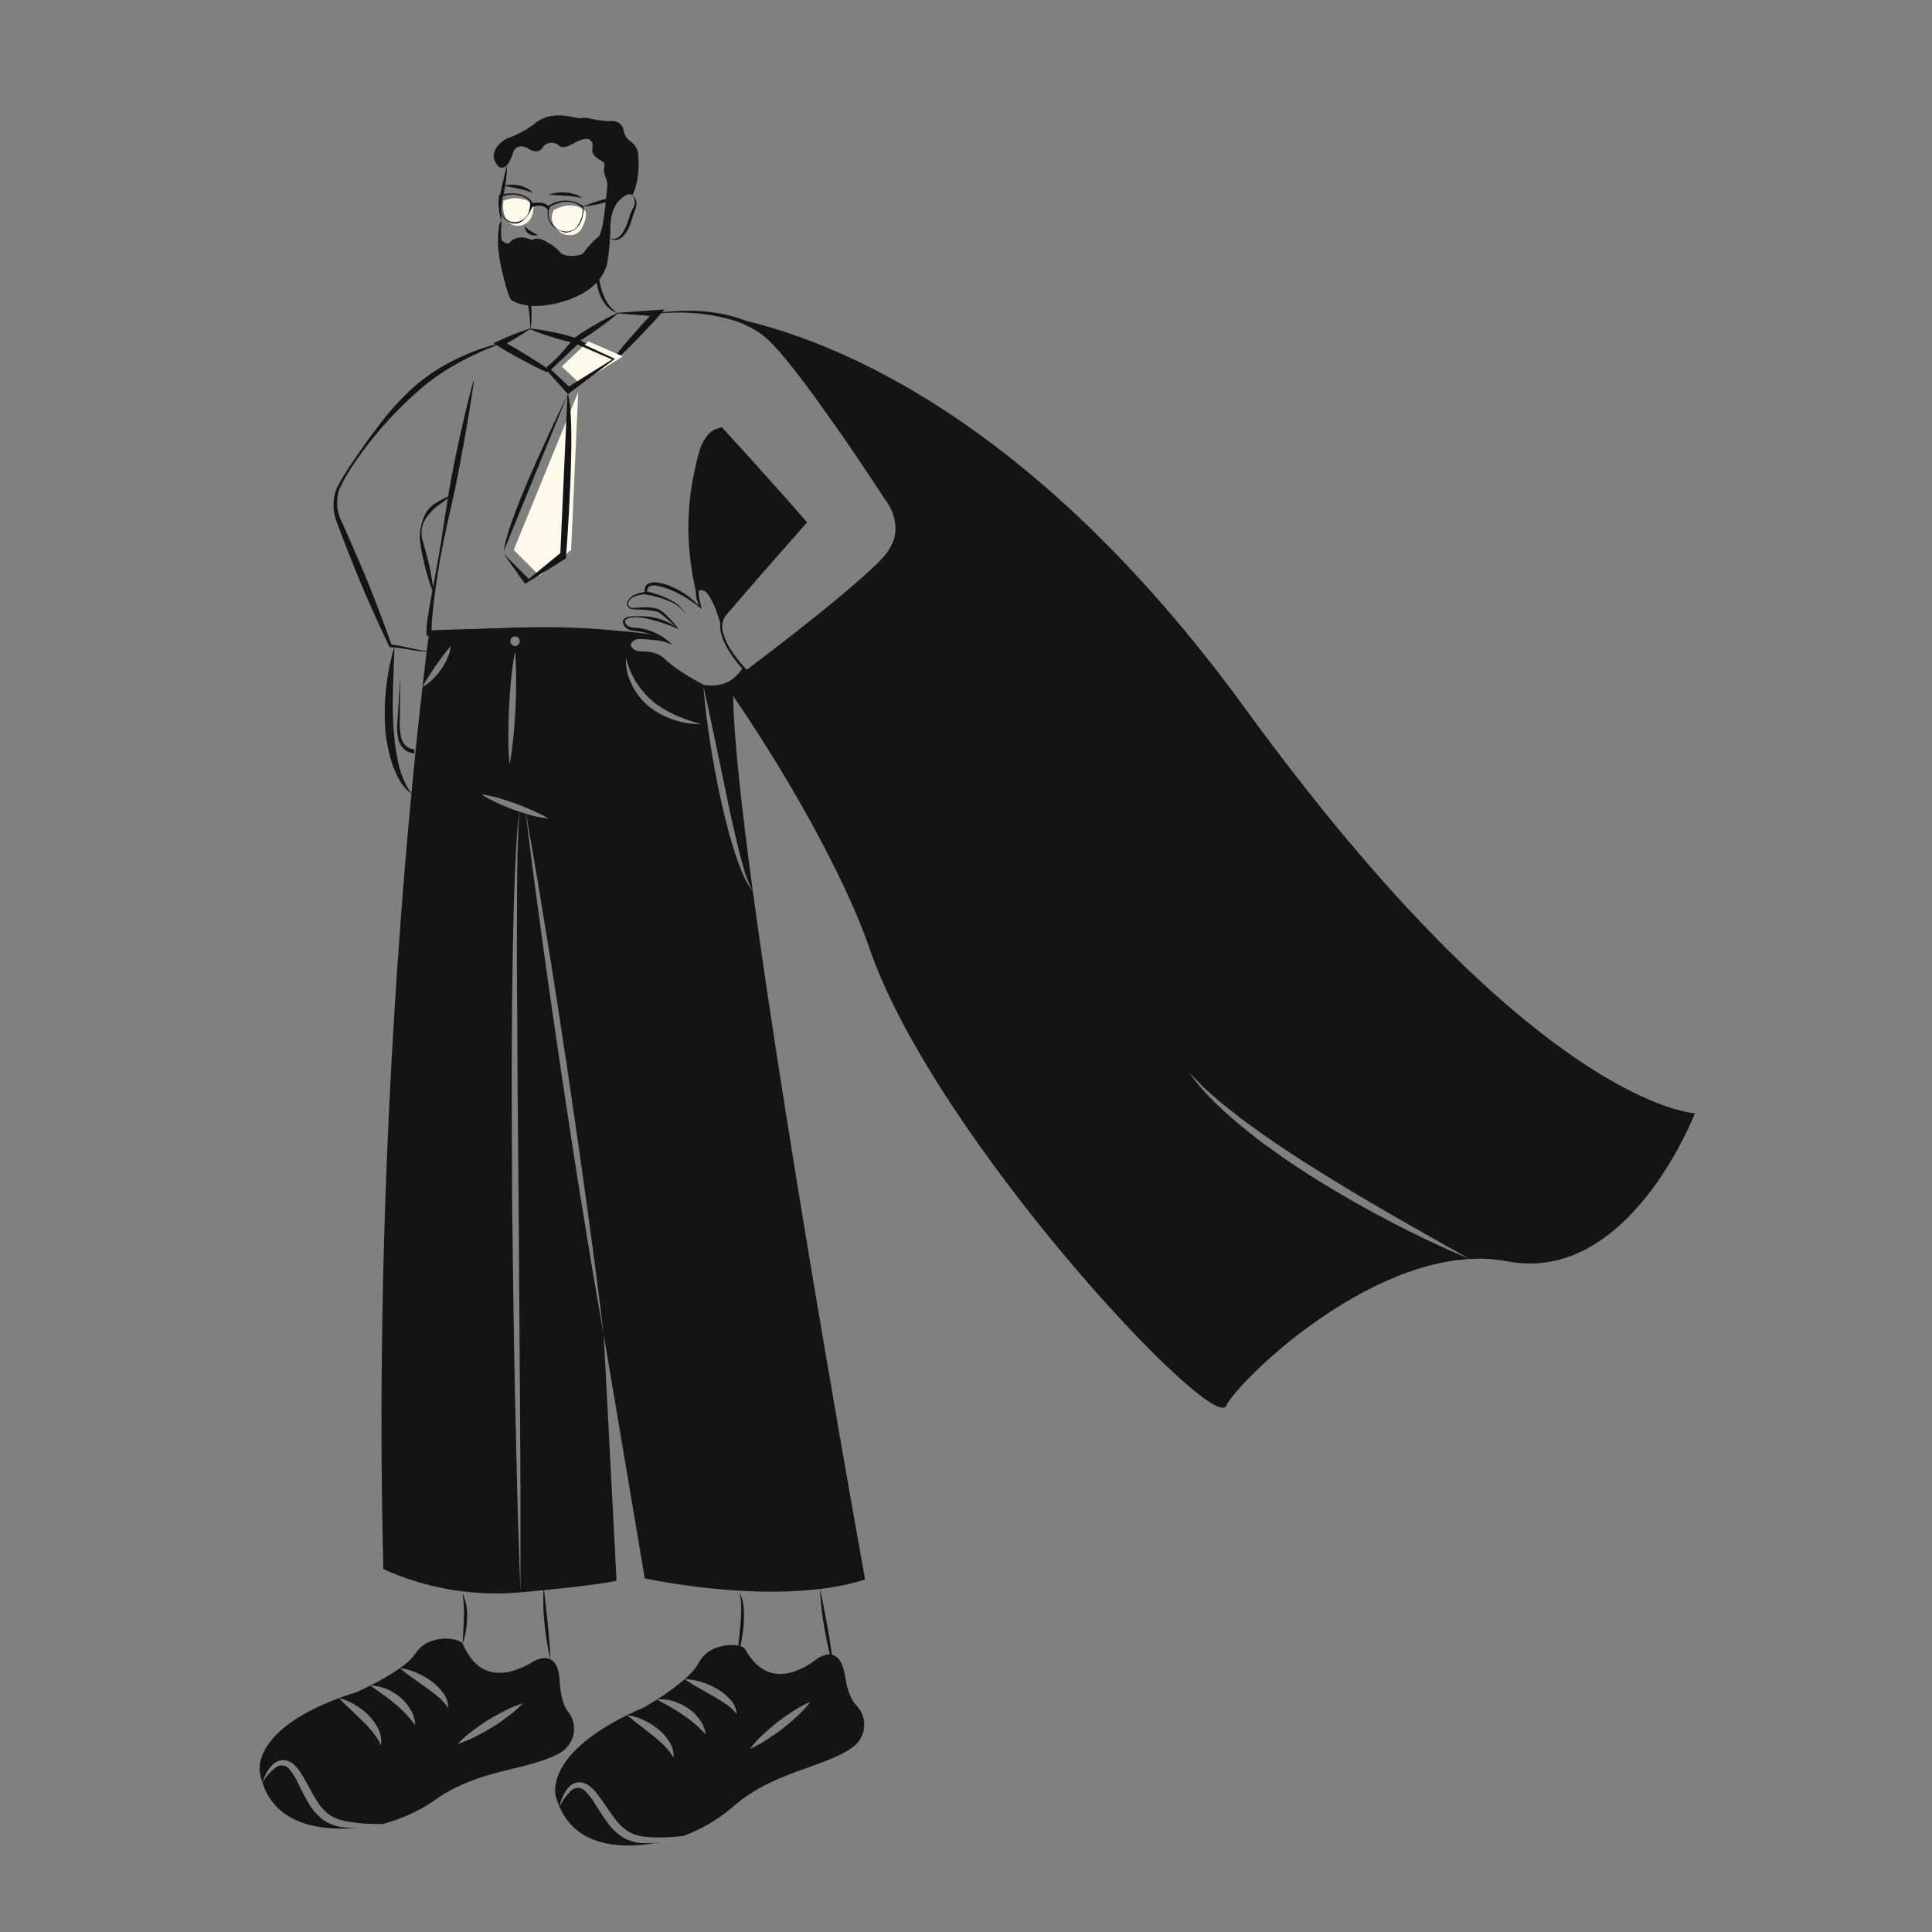 <svg width="67" height="67" viewBox="0 0 67 67" fill="none" xmlns="http://www.w3.org/2000/svg">
<rect x="0" y="0" width="67" height="67" fill="#808080" stroke="none"/>
<path d="M17.457 7.292C17.434 7.163 17.457 6.959 17.457 6.959C17.457 6.959 17.696 6.876 17.855 6.872C17.997 6.869 18.215 6.928 18.215 6.928C18.215 6.928 18.446 7.012 18.487 7.14C18.509 7.21 18.498 7.256 18.487 7.328C18.454 7.546 18.362 7.701 18.16 7.788C18.072 7.825 18.015 7.84 17.919 7.831C17.782 7.818 17.703 7.765 17.608 7.665C17.5 7.55 17.484 7.446 17.457 7.292Z" fill="#FFFAE9"/>
<path d="M21.382 54.818L20.936 46.289C20.798 45.534 20.674 44.779 20.542 44.024L20.171 41.757C19.925 40.245 19.697 38.731 19.467 37.215C19.244 35.7 19.021 34.185 18.815 32.668L18.506 30.391C18.417 29.666 18.32 28.943 18.236 28.218C18.163 28.197 18.091 28.175 18.019 28.151L18.016 28.174L17.997 28.386C17.984 28.527 17.98 28.669 17.974 28.811C17.958 29.094 17.954 29.378 17.945 29.662C17.935 30.229 17.931 30.797 17.929 31.365C17.922 32.5 17.923 33.636 17.933 34.773C17.946 37.045 17.958 39.316 17.984 41.588L18.032 48.405L18.049 51.813V55.221C20.773 54.979 21.382 54.818 21.382 54.818ZM26.108 30.913C25.925 30.663 25.779 30.388 25.673 30.097C25.561 29.81 25.464 29.517 25.376 29.221C25.2 28.632 25.06 28.033 24.933 27.433C24.809 26.831 24.698 26.228 24.608 25.621C24.515 25.014 24.442 24.405 24.391 23.793C24.391 23.793 23.32 23.166 23.023 22.87C22.813 22.662 22.431 22.639 22.222 22.645C22.16 22.648 22.097 22.638 22.039 22.616C21.981 22.593 21.929 22.558 21.886 22.513C21.86 22.492 21.84 22.464 21.828 22.434C21.816 22.403 21.812 22.369 21.816 22.337C21.82 22.304 21.833 22.273 21.852 22.246C21.872 22.219 21.898 22.197 21.927 22.183C22.008 22.127 22.105 22.1 22.203 22.107C22.459 22.121 23.024 22.17 23.291 22.344C23.2 22.271 23.104 22.205 23.004 22.146C19.93 21.389 14.879 21.953 14.879 21.953C14.879 21.953 14.788 22.615 14.651 23.825C14.789 23.57 14.943 23.324 15.111 23.088C15.193 22.972 15.276 22.856 15.361 22.741C15.447 22.622 15.54 22.508 15.638 22.398C15.618 22.547 15.576 22.692 15.514 22.829C15.455 22.965 15.382 23.094 15.297 23.216C15.213 23.338 15.117 23.451 15.01 23.555C14.904 23.662 14.783 23.753 14.651 23.825C14.133 28.353 12.941 40.565 13.294 54.414C14.782 55.089 16.42 55.368 18.049 55.221C18.004 54.086 17.975 52.95 17.939 51.815L17.86 48.407C17.811 46.135 17.786 43.862 17.759 41.591C17.749 39.318 17.737 37.045 17.759 34.772C17.772 33.635 17.789 32.5 17.82 31.364C17.837 30.796 17.859 30.227 17.886 29.659C17.903 29.376 17.915 29.092 17.939 28.808C17.951 28.666 17.961 28.525 17.981 28.383L18.007 28.172L18.011 28.148C17.946 28.127 17.881 28.105 17.817 28.082C17.623 28.009 17.431 27.933 17.244 27.844C17.053 27.758 16.87 27.658 16.694 27.545C16.901 27.577 17.105 27.622 17.306 27.68C17.505 27.736 17.7 27.804 17.895 27.871C18.086 27.944 18.278 28.019 18.467 28.104C18.656 28.187 18.841 28.279 19.026 28.381C18.817 28.364 18.61 28.327 18.408 28.269C18.352 28.254 18.297 28.237 18.242 28.221C18.372 28.937 18.49 29.656 18.616 30.374L18.987 32.641C19.233 34.153 19.462 35.667 19.691 37.182C19.913 38.698 20.137 40.213 20.343 41.731L20.651 44.009C20.746 44.768 20.848 45.527 20.936 46.289L22.359 54.736C22.359 54.736 26.952 55.748 30.001 54.777C30.001 54.777 27.383 40.318 26.108 30.913ZM17.877 24.559C17.86 24.888 17.84 25.215 17.805 25.542C17.773 25.869 17.733 26.197 17.671 26.521C17.639 26.191 17.63 25.862 17.629 25.534C17.628 25.205 17.639 24.876 17.652 24.549C17.671 24.221 17.691 23.893 17.724 23.566C17.757 23.239 17.798 22.913 17.86 22.588C17.89 22.918 17.899 23.246 17.9 23.575C17.902 23.903 17.892 24.232 17.877 24.559ZM17.86 22.405C17.816 22.404 17.774 22.385 17.744 22.354C17.713 22.322 17.697 22.28 17.697 22.237C17.697 22.193 17.713 22.151 17.744 22.12C17.774 22.088 17.816 22.07 17.86 22.068C17.904 22.07 17.945 22.088 17.976 22.12C18.006 22.151 18.023 22.193 18.023 22.237C18.023 22.28 18.006 22.322 17.976 22.354C17.945 22.385 17.904 22.404 17.86 22.405ZM23.832 25.081C23.674 25.051 23.518 25.012 23.365 24.964C23.054 24.861 22.764 24.705 22.508 24.503C22.255 24.292 22.05 24.031 21.906 23.735C21.76 23.447 21.692 23.125 21.708 22.803C21.778 23.104 21.897 23.391 22.06 23.654C22.22 23.909 22.42 24.138 22.652 24.331C22.769 24.426 22.894 24.512 23.024 24.588C23.154 24.668 23.289 24.739 23.428 24.8C23.497 24.834 23.569 24.864 23.642 24.889L23.86 24.974C24.008 25.021 24.158 25.064 24.31 25.12C24.151 25.113 23.992 25.1 23.832 25.081ZM25.427 24.132C25.424 23.912 25.428 23.723 25.441 23.565L25.216 23.71C24.958 23.828 24.667 23.857 24.391 23.793C24.528 24.391 24.657 24.99 24.78 25.59L25.154 27.387C25.276 27.986 25.407 28.582 25.546 29.177C25.619 29.473 25.692 29.77 25.777 30.062C25.853 30.358 25.964 30.643 26.108 30.913C25.705 27.944 25.437 25.479 25.427 24.132H25.427ZM25.01 21.702C24.993 21.247 24.8 20.816 24.471 20.498C23.932 20.197 24.301 21.055 24.321 21.104C24.314 21.097 24.284 21.065 24.233 21.021C24.201 20.864 24.173 20.699 24.145 20.53L24.141 20.504C24.063 20.016 23.997 19.482 23.943 18.924C23.944 18.919 23.943 18.913 23.942 18.908C23.893 17.849 24.018 16.789 24.31 15.769C24.523 14.948 25.001 14.921 25.001 14.921L27.887 18.113L25.122 21.348C25.049 21.452 25.01 21.575 25.01 21.702Z" fill="#141414"/>
<path d="M58.778 38.606C58.778 38.606 56.503 44.55 52.275 43.742C51.845 43.661 51.407 43.634 50.971 43.66C50.112 43.186 49.264 42.7 48.414 42.216C47.565 41.728 46.724 41.233 45.896 40.715C45.063 40.205 44.248 39.668 43.46 39.097C43.263 38.953 43.062 38.814 42.874 38.659C42.685 38.507 42.488 38.363 42.304 38.204L41.753 37.722C41.586 37.547 41.415 37.373 41.24 37.2C41.811 38 42.557 38.662 43.323 39.275C43.515 39.428 43.707 39.583 43.909 39.724L44.508 40.154C44.916 40.428 45.325 40.701 45.743 40.959C46.58 41.474 47.433 41.962 48.306 42.411C49.177 42.865 50.063 43.285 50.971 43.66C47.072 43.877 42.958 47.883 42.52 48.754C42.032 49.724 32.357 39.377 30.141 32.853C29.484 30.922 27.766 27.561 25.455 24.18C25.445 24.165 25.435 24.148 25.427 24.131C25.378 24.045 25.301 23.889 25.216 23.71L25.441 23.565C25.579 23.453 25.691 23.312 25.768 23.153C25.844 23.238 25.894 23.288 25.894 23.288C25.894 23.288 29.878 20.378 30.773 19.326C31.667 18.275 30.773 17.224 30.773 17.224C30.773 17.224 28.131 13.141 26.789 11.808C26.357 11.405 25.826 11.124 25.249 10.993C28.32 11.587 35.546 14.079 43.17 24.555C53.251 38.407 58.778 38.606 58.778 38.606ZM12.235 63.395C12.339 63.391 12.443 63.388 12.546 63.379C11.215 63.514 9.588 63.335 9.1 61.818C9.213 61.623 9.362 61.451 9.54 61.311C9.574 61.279 9.615 61.255 9.66 61.24C9.705 61.225 9.752 61.219 9.799 61.223C9.846 61.227 9.891 61.241 9.932 61.264C9.974 61.287 10.009 61.318 10.038 61.356C10.174 61.526 10.286 61.714 10.373 61.914C10.475 62.118 10.579 62.326 10.699 62.532C10.823 62.748 10.987 62.938 11.182 63.093C11.386 63.241 11.625 63.334 11.876 63.365C11.995 63.383 12.115 63.393 12.235 63.395Z" fill="#141414"/>
<path d="M19.686 59.337C19.557 59.167 19.44 58.863 19.412 58.315C19.343 56.948 18.342 57.714 18.342 57.714C16.638 58.611 16.17 57.222 16.043 57.002C15.916 56.784 14.853 56.661 14.43 57.315C14.276 57.525 14.086 57.706 13.869 57.849C14.06 57.872 14.248 57.923 14.424 58.001C14.602 58.075 14.771 58.168 14.928 58.279C15.09 58.391 15.232 58.528 15.349 58.685C15.481 58.84 15.548 59.039 15.537 59.241C15.445 59.085 15.325 58.947 15.183 58.835C15.049 58.721 14.906 58.615 14.759 58.512L14.315 58.196C14.164 58.088 14.016 57.978 13.869 57.85C13.541 58.077 13.197 58.279 12.84 58.456C13.029 58.455 13.216 58.492 13.39 58.566C13.565 58.637 13.728 58.735 13.873 58.856C14.021 58.977 14.144 59.124 14.238 59.289C14.335 59.453 14.392 59.636 14.404 59.825C14.277 59.683 14.179 59.544 14.055 59.422C13.94 59.299 13.817 59.183 13.687 59.076C13.429 58.856 13.146 58.67 12.84 58.456C12.569 58.592 12.374 58.677 12.374 58.677C12.153 58.746 11.947 58.817 11.755 58.889C11.945 58.934 12.126 59.008 12.293 59.109C12.462 59.206 12.618 59.325 12.758 59.462C12.902 59.6 13.021 59.761 13.11 59.94C13.204 60.118 13.24 60.321 13.212 60.521C13.132 60.356 13.033 60.201 12.918 60.059C12.805 59.92 12.684 59.789 12.554 59.666C12.302 59.409 12.022 59.175 11.753 58.889C8.664 60.044 9.012 61.475 9.012 61.475C9.033 61.591 9.062 61.706 9.098 61.818C9.163 61.588 9.284 61.377 9.449 61.204C9.544 61.105 9.673 61.045 9.811 61.036C9.953 61.039 10.089 61.096 10.192 61.194C10.287 61.278 10.368 61.376 10.433 61.484C10.499 61.587 10.554 61.686 10.613 61.788C10.726 61.992 10.83 62.195 10.947 62.385C11.049 62.572 11.186 62.74 11.349 62.878C11.391 62.907 11.43 62.941 11.475 62.969L11.613 63.043C11.713 63.085 11.816 63.119 11.921 63.145C12.368 63.232 12.823 63.268 13.278 63.253C13.952 63.076 14.587 62.779 15.153 62.375C16.62 61.352 18.259 61.406 19.359 60.822C19.382 60.809 19.405 60.796 19.428 60.785C19.549 60.714 19.654 60.618 19.734 60.503C19.814 60.388 19.868 60.258 19.893 60.12C19.918 59.982 19.912 59.841 19.876 59.706C19.84 59.571 19.776 59.445 19.686 59.337ZM17.626 59.516C17.448 59.651 17.265 59.779 17.076 59.897C16.887 60.014 16.692 60.123 16.493 60.222C16.292 60.326 16.083 60.412 15.867 60.48C16.023 60.318 16.193 60.168 16.374 60.033C16.551 59.898 16.734 59.77 16.923 59.653C17.111 59.535 17.306 59.427 17.506 59.327C17.707 59.223 17.917 59.137 18.133 59.069C17.977 59.232 17.807 59.382 17.626 59.516Z" fill="#141414"/>
<path d="M12.545 63.38C12.58 63.377 12.615 63.372 12.649 63.369C12.629 63.371 12.61 63.374 12.59 63.377C12.576 63.378 12.56 63.38 12.545 63.38ZM12.994 63.316C12.977 63.321 12.958 63.323 12.939 63.328C12.902 63.335 12.864 63.341 12.827 63.345C12.883 63.336 12.939 63.328 12.994 63.316Z" fill="#FCFCFC"/>
<path d="M16.044 57.003C16.056 56.707 16.078 56.417 16.085 56.127C16.097 55.837 16.083 55.546 16.044 55.258C16.163 55.533 16.216 55.832 16.198 56.13C16.191 56.427 16.139 56.721 16.044 57.003ZM19.089 57.544C19.036 57.341 18.999 57.135 18.964 56.928C18.929 56.722 18.904 56.514 18.882 56.306C18.863 56.098 18.845 55.889 18.841 55.68C18.834 55.47 18.84 55.26 18.859 55.051L18.928 55.674L18.994 56.295C19.013 56.503 19.035 56.71 19.05 56.918C19.067 57.126 19.083 57.334 19.089 57.544ZM17.587 5.719C17.579 6.052 17.539 6.383 17.468 6.708C17.427 6.865 17.401 7.025 17.39 7.187C17.38 7.351 17.381 7.516 17.393 7.679C17.337 7.521 17.307 7.354 17.302 7.186C17.297 7.017 17.316 6.848 17.358 6.684C17.428 6.363 17.494 6.04 17.587 5.719Z" fill="#141414"/>
<path d="M18.373 11.392C18.64 11.418 18.905 11.459 19.167 11.516C19.438 11.568 19.706 11.637 19.968 11.725L20.111 11.776L20.008 11.867C19.828 12.025 19.639 12.175 19.47 12.344C19.301 12.513 19.141 12.691 18.99 12.876L18.961 12.91L18.912 12.887C18.772 12.821 18.632 12.756 18.496 12.686L18.088 12.47C17.952 12.398 17.817 12.325 17.684 12.248C17.551 12.172 17.421 12.091 17.29 12.01L17.112 11.899L17.296 11.817C17.647 11.657 18.007 11.515 18.373 11.392ZM18.376 11.414C18.04 11.641 17.719 11.833 17.394 12.013L17.4 11.82C17.536 11.892 17.672 11.964 17.805 12.04C17.939 12.116 18.07 12.195 18.2 12.277L18.592 12.519C18.722 12.601 18.849 12.689 18.976 12.776L18.898 12.787C19.08 12.632 19.254 12.467 19.42 12.295C19.585 12.122 19.73 11.931 19.885 11.748L19.925 11.89C19.664 11.842 19.406 11.777 19.154 11.694C18.898 11.614 18.642 11.527 18.376 11.414Z" fill="#141414"/>
<path d="M17.924 9C18.031 9.181 18.12 9.373 18.189 9.572C18.262 9.77 18.319 9.973 18.36 10.18C18.402 10.386 18.427 10.596 18.433 10.807C18.442 11.017 18.429 11.228 18.394 11.436C18.384 11.331 18.388 11.227 18.375 11.123C18.369 11.019 18.361 10.916 18.347 10.813C18.321 10.608 18.292 10.404 18.249 10.202C18.21 9.999 18.16 9.798 18.107 9.597C18.053 9.397 17.991 9.199 17.924 9ZM20.703 9.039C20.714 9.213 20.735 9.383 20.758 9.552C20.78 9.72 20.816 9.886 20.864 10.049C20.909 10.21 20.976 10.365 21.065 10.507C21.158 10.649 21.28 10.77 21.424 10.861C21.253 10.805 21.103 10.699 20.993 10.558C20.884 10.415 20.804 10.253 20.756 10.081C20.706 9.912 20.678 9.737 20.671 9.561C20.661 9.386 20.671 9.211 20.703 9.039ZM17.348 11.926C17.082 12.026 16.819 12.129 16.564 12.25C16.306 12.365 16.055 12.493 15.811 12.633C15.321 12.905 14.863 13.232 14.447 13.606C13.603 14.356 12.858 15.209 12.23 16.146C12.075 16.381 11.934 16.625 11.809 16.876C11.779 16.937 11.755 17 11.736 17.065C11.719 17.131 11.707 17.199 11.7 17.267C11.685 17.402 11.689 17.538 11.711 17.672C11.723 17.739 11.738 17.805 11.758 17.869C11.768 17.902 11.778 17.932 11.79 17.963L11.835 18.059L12.008 18.446C12.126 18.704 12.235 18.965 12.348 19.224C12.803 20.259 13.21 21.312 13.585 22.38L13.541 22.351C13.65 22.359 13.757 22.375 13.863 22.397L14.175 22.463L14.486 22.528C14.589 22.551 14.693 22.567 14.798 22.576V22.598C14.691 22.596 14.584 22.587 14.479 22.571L14.164 22.523L13.85 22.474C13.748 22.457 13.645 22.448 13.541 22.446L13.511 22.446L13.497 22.416C13.008 21.394 12.55 20.358 12.14 19.304C12.037 19.04 11.93 18.778 11.831 18.514L11.68 18.117L11.644 18.017C11.633 17.981 11.622 17.944 11.613 17.908C11.561 17.693 11.552 17.47 11.588 17.252C11.599 17.179 11.616 17.108 11.637 17.038C11.661 16.968 11.691 16.901 11.727 16.836C11.863 16.584 12.013 16.343 12.171 16.107C12.487 15.636 12.813 15.172 13.16 14.721C13.504 14.265 13.89 13.842 14.312 13.456C14.526 13.264 14.753 13.087 14.992 12.925C15.231 12.767 15.479 12.623 15.736 12.495C15.992 12.367 16.255 12.252 16.522 12.151C16.79 12.053 17.064 11.971 17.342 11.904L17.348 11.926Z" fill="#141414"/>
<path d="M16.435 13.224C16.33 13.958 16.206 14.687 16.076 15.414C15.943 16.142 15.808 16.868 15.64 17.589C15.479 18.31 15.315 19.032 15.203 19.763C15.142 20.127 15.091 20.494 15.047 20.86C15.026 21.043 15.006 21.227 14.99 21.41C14.971 21.587 14.964 21.766 14.969 21.945L14.877 21.864C15.556 21.833 16.235 21.817 16.915 21.8C17.595 21.783 18.274 21.78 18.954 21.787C19.634 21.794 20.314 21.815 20.994 21.85C21.334 21.87 21.674 21.894 22.013 21.928C22.183 21.947 22.352 21.968 22.521 21.997C22.692 22.016 22.86 22.064 23.015 22.139L23.002 22.158C22.926 22.124 22.846 22.102 22.763 22.093C22.68 22.08 22.596 22.07 22.512 22.063C22.344 22.047 22.174 22.04 22.005 22.033C21.667 22.018 21.328 22.014 20.989 22.013C20.311 22.004 19.633 22.012 18.954 22.017L14.882 22.043L14.791 22.044L14.789 21.962C14.789 21.771 14.805 21.58 14.839 21.392C14.866 21.208 14.898 21.025 14.93 20.843L15.129 19.75C15.268 19.024 15.373 18.291 15.486 17.56C15.593 16.828 15.741 16.102 15.895 15.379C16.052 14.656 16.219 13.935 16.413 13.22L16.435 13.224ZM14.278 27.54C14.096 27.401 13.947 27.226 13.839 27.025C13.784 26.925 13.734 26.823 13.69 26.718L13.625 26.56L13.572 26.398C13.442 25.964 13.366 25.515 13.348 25.063C13.339 24.838 13.344 24.613 13.347 24.389C13.367 24.165 13.373 23.941 13.406 23.72C13.439 23.498 13.47 23.277 13.515 23.058C13.566 22.841 13.616 22.623 13.678 22.409C13.679 22.633 13.667 22.855 13.656 23.076L13.631 23.737L13.62 24.395C13.625 24.613 13.623 24.832 13.636 25.049L13.654 25.375C13.66 25.484 13.679 25.591 13.688 25.699C13.695 25.808 13.713 25.914 13.731 26.021C13.747 26.128 13.764 26.235 13.789 26.34C13.861 26.771 14.028 27.181 14.278 27.54Z" fill="#141414"/>
<path d="M14.374 26.125C14.234 26.121 14.101 26.065 14.001 25.968C13.908 25.876 13.842 25.76 13.812 25.633C13.766 25.393 13.758 25.147 13.79 24.905L13.879 23.477L13.866 24.907C13.848 25.14 13.866 25.374 13.919 25.601C13.948 25.706 14.007 25.801 14.088 25.875C14.165 25.943 14.264 25.98 14.366 25.981L14.374 26.125ZM22.685 63.913C22.565 63.924 22.445 63.926 22.324 63.92C22.072 63.916 21.824 63.847 21.606 63.721C21.396 63.586 21.214 63.413 21.069 63.211C20.928 63.017 20.803 62.821 20.679 62.629C20.574 62.438 20.443 62.262 20.29 62.106C20.224 62.042 20.138 62.004 20.046 61.998C19.95 62.003 19.858 62.044 19.791 62.112C19.628 62.27 19.497 62.456 19.404 62.661C20.044 64.115 21.671 64.134 22.977 63.87C22.881 63.886 22.783 63.898 22.685 63.913ZM29.683 59.126C29.538 58.969 29.39 58.678 29.307 58.137C29.097 56.784 28.18 57.645 28.18 57.645C26.577 58.71 25.969 57.375 25.82 57.17C25.673 56.965 24.601 56.95 24.248 57.643C24.116 57.867 23.946 58.066 23.746 58.23C23.938 58.234 24.128 58.267 24.311 58.327C24.495 58.382 24.673 58.458 24.841 58.552C25.013 58.647 25.169 58.769 25.302 58.913C25.449 59.054 25.536 59.245 25.546 59.447C25.438 59.302 25.305 59.178 25.152 59.08C25.007 58.981 24.855 58.889 24.698 58.801L24.223 58.532C24.063 58.44 23.904 58.345 23.744 58.232C23.442 58.49 23.121 58.726 22.785 58.938C22.972 58.918 23.161 58.937 23.34 58.992C23.522 59.046 23.694 59.127 23.851 59.233C24.01 59.339 24.148 59.472 24.259 59.627C24.372 59.779 24.446 59.956 24.477 60.143C24.337 60.014 24.225 59.885 24.089 59.777C23.962 59.666 23.828 59.564 23.688 59.47C23.408 59.278 23.109 59.12 22.783 58.939C22.526 59.103 22.342 59.206 22.342 59.206C22.13 59.298 21.93 59.388 21.746 59.48C21.94 59.505 22.129 59.56 22.306 59.644C22.484 59.724 22.651 59.826 22.803 59.948C22.961 60.07 23.096 60.219 23.202 60.389C23.314 60.556 23.37 60.754 23.363 60.955C23.267 60.799 23.152 60.655 23.023 60.525C22.896 60.399 22.762 60.281 22.622 60.172C22.343 59.942 22.041 59.737 21.746 59.48C18.791 60.94 19.283 62.329 19.283 62.329C19.315 62.442 19.356 62.553 19.404 62.661C19.445 62.426 19.543 62.204 19.689 62.014C19.774 61.906 19.896 61.833 20.032 61.81C20.174 61.8 20.315 61.843 20.428 61.93C20.53 62.004 20.621 62.093 20.697 62.194C20.773 62.29 20.837 62.383 20.906 62.478C21.04 62.669 21.164 62.862 21.3 63.039C21.421 63.215 21.573 63.368 21.75 63.489C21.795 63.514 21.838 63.544 21.884 63.567L22.03 63.627C22.134 63.657 22.239 63.681 22.346 63.697C22.801 63.738 23.259 63.727 23.711 63.666C24.361 63.422 24.962 63.062 25.483 62.604C26.839 61.439 28.476 61.327 29.509 60.635C29.532 60.621 29.553 60.605 29.574 60.591C29.687 60.508 29.781 60.403 29.849 60.28C29.918 60.158 29.959 60.023 29.969 59.883C29.979 59.744 29.959 59.604 29.91 59.473C29.861 59.343 29.783 59.224 29.683 59.126ZM27.652 59.512C27.489 59.664 27.319 59.808 27.144 59.945C26.968 60.081 26.786 60.208 26.597 60.328C26.407 60.451 26.208 60.558 26.001 60.648C26.14 60.471 26.293 60.305 26.458 60.152C26.621 60 26.791 59.855 26.966 59.718C27.142 59.582 27.325 59.454 27.513 59.335C27.702 59.211 27.902 59.103 28.11 59.014C27.972 59.192 27.818 59.359 27.652 59.512Z" fill="#141414"/>
<path d="M23.102 63.844C23.08 63.848 23.057 63.854 23.036 63.86C23.02 63.863 23.005 63.865 22.989 63.867C23.027 63.86 23.065 63.853 23.102 63.844ZM22.785 58.938L22.783 58.939C22.783 58.939 22.783 58.939 22.783 58.939C22.783 58.939 22.783 58.938 22.783 58.938C22.783 58.938 22.782 58.938 22.782 58.938C22.782 58.938 22.782 58.938 22.782 58.938H22.785ZM23.746 58.23L23.744 58.232C23.744 58.232 23.744 58.231 23.744 58.231C23.744 58.231 23.744 58.231 23.744 58.231C23.744 58.231 23.744 58.231 23.743 58.23C23.743 58.23 23.743 58.23 23.743 58.23H23.746Z" fill="#FCFCFC"/>
<path d="M25.546 57.544L25.614 56.96C25.635 56.766 25.658 56.573 25.674 56.379C25.693 56.186 25.702 55.992 25.705 55.799C25.713 55.605 25.692 55.41 25.643 55.222C25.734 55.4 25.785 55.596 25.792 55.795C25.807 55.993 25.805 56.192 25.786 56.389C25.768 56.585 25.739 56.781 25.699 56.974C25.661 57.167 25.609 57.358 25.546 57.544ZM28.906 57.849C28.838 57.625 28.783 57.399 28.731 57.173C28.678 56.946 28.635 56.718 28.594 56.489C28.555 56.26 28.517 56.031 28.492 55.8C28.463 55.569 28.446 55.336 28.441 55.103C28.49 55.331 28.534 55.559 28.578 55.786C28.623 56.014 28.664 56.242 28.705 56.47C28.743 56.699 28.784 56.927 28.816 57.157C28.851 57.387 28.884 57.616 28.906 57.849ZM17.276 5.76C17.276 5.76 17.565 6.067 17.806 5.256C17.806 5.256 17.947 4.897 18.382 5.189C18.382 5.189 18.693 5.379 18.843 5.076C18.878 5.037 18.92 5.005 18.967 4.983C19.015 4.961 19.066 4.949 19.118 4.948C19.171 4.947 19.222 4.956 19.271 4.975C19.319 4.995 19.363 5.024 19.399 5.061C19.399 5.061 19.499 5.161 19.73 5.054C19.96 4.948 20.336 4.692 20.492 4.882C20.648 5.071 20.432 5.179 20.615 5.396C20.798 5.613 21.014 5.555 20.954 5.802C20.894 6.05 21.088 6.208 21.059 6.449C21.03 6.689 20.94 8.082 20.747 8.211C20.552 8.377 20.378 8.567 20.231 8.776C20.151 8.878 19.584 8.951 19.424 8.746C19.309 8.61 19.167 8.5 19.007 8.421C19.007 8.421 18.683 8.17 18.442 8.325C18.442 8.325 17.949 8.058 17.646 8.445C17.646 8.445 17.411 8.447 17.385 8.255C17.372 8.063 17.375 7.871 17.393 7.68C17.393 7.68 17.273 7.628 17.269 8.363C17.265 9.098 17.646 10.329 17.715 10.39C17.784 10.451 18.366 10.822 19.584 10.441C20.801 10.06 20.993 9.349 21.051 9.166C21.114 8.792 21.151 8.414 21.165 8.034C21.169 7.896 21.123 7.255 21.529 6.898C21.529 6.898 21.795 6.636 21.93 6.779C21.93 6.779 22.214 6.269 22.134 5.36C22.126 5.273 22.1 5.189 22.058 5.113C22.015 5.036 21.957 4.97 21.886 4.918C21.874 4.908 21.861 4.899 21.848 4.889C21.728 4.8 21.648 4.668 21.624 4.521C21.617 4.472 21.601 4.425 21.576 4.383C21.551 4.34 21.518 4.303 21.478 4.274C21.439 4.244 21.394 4.222 21.346 4.21C21.299 4.198 21.249 4.195 21.2 4.202C20.66 4.208 20.327 4.037 20.161 4.094C19.995 4.152 19.255 3.76 18.587 4.25C18.284 4.494 17.94 4.682 17.571 4.805C17.445 4.872 16.845 5.27 17.276 5.76Z" fill="#141414"/>
<path d="M21.93 6.779C22.003 6.829 22.052 6.906 22.068 6.993C22.082 7.082 22.07 7.173 22.032 7.256C21.973 7.409 21.922 7.565 21.879 7.724C21.826 7.889 21.742 8.041 21.629 8.173C21.57 8.241 21.491 8.29 21.404 8.315C21.317 8.333 21.227 8.318 21.152 8.272C21.229 8.296 21.312 8.292 21.387 8.262C21.457 8.229 21.517 8.179 21.562 8.117C21.653 7.985 21.724 7.84 21.773 7.687C21.802 7.61 21.821 7.535 21.848 7.452C21.876 7.371 21.911 7.293 21.953 7.218C21.996 7.152 22.017 7.074 22.013 6.995C22.009 6.916 21.98 6.84 21.93 6.779ZM17.465 6.438C17.643 6.394 17.828 6.392 18.007 6.432C18.097 6.452 18.184 6.483 18.267 6.523C18.349 6.565 18.422 6.623 18.481 6.694C18.32 6.627 18.154 6.576 17.983 6.542C17.814 6.505 17.643 6.478 17.465 6.438ZM19.025 6.748C19.217 6.685 19.42 6.66 19.622 6.677C19.826 6.686 20.023 6.751 20.193 6.864C20.001 6.828 19.808 6.802 19.613 6.789C19.42 6.774 19.226 6.768 19.025 6.748ZM18.215 7.847C18.242 7.885 18.273 7.919 18.309 7.949C18.34 7.976 18.375 8 18.411 8.02C18.483 8.064 18.564 8.096 18.655 8.149C18.605 8.166 18.553 8.172 18.502 8.166C18.449 8.16 18.399 8.143 18.353 8.117C18.306 8.089 18.267 8.05 18.239 8.003C18.211 7.956 18.202 7.9 18.215 7.847ZM21.686 6.781C21.453 6.883 21.211 6.965 20.964 7.027C20.718 7.094 20.466 7.14 20.213 7.165C20.446 7.062 20.688 6.98 20.935 6.918C21.181 6.852 21.432 6.806 21.686 6.781ZM24.316 21.106C24.222 20.972 24.16 20.819 24.134 20.658C24.127 20.614 24.129 20.57 24.138 20.526C24.142 20.5 24.154 20.476 24.171 20.456C24.188 20.435 24.21 20.42 24.235 20.411C24.281 20.402 24.328 20.409 24.369 20.43C24.408 20.446 24.444 20.465 24.48 20.483L24.481 20.484L24.482 20.485C24.571 20.559 24.653 20.641 24.727 20.73C24.798 20.821 24.859 20.921 24.907 21.026C24.999 21.239 25.037 21.471 25.017 21.702L25.016 21.699L25.017 21.711H25.005L25.003 21.706L25.002 21.703C24.985 21.648 24.972 21.593 24.958 21.54C24.94 21.487 24.928 21.433 24.91 21.381C24.878 21.275 24.836 21.175 24.797 21.073C24.757 20.972 24.709 20.873 24.654 20.779C24.604 20.68 24.539 20.59 24.46 20.512L24.463 20.513C24.399 20.477 24.31 20.444 24.258 20.472C24.216 20.495 24.228 20.576 24.234 20.646C24.253 20.793 24.298 20.944 24.326 21.102L24.316 21.106Z" fill="#141414"/>
<path d="M23.518 21.808C23.337 21.646 23.159 21.48 22.973 21.331C22.928 21.294 22.88 21.261 22.83 21.231C22.808 21.218 22.784 21.209 22.759 21.204L22.672 21.187C22.555 21.166 22.437 21.151 22.318 21.144C22.199 21.137 22.076 21.141 21.953 21.128C21.919 21.129 21.886 21.121 21.856 21.106C21.826 21.091 21.799 21.07 21.78 21.043C21.761 21.015 21.749 20.983 21.747 20.95C21.744 20.916 21.75 20.883 21.765 20.853C21.823 20.738 21.924 20.652 22.046 20.611C22.163 20.567 22.285 20.537 22.409 20.523L22.371 20.578C22.354 20.523 22.351 20.465 22.361 20.409C22.366 20.378 22.377 20.349 22.393 20.322C22.41 20.296 22.432 20.273 22.457 20.256C22.556 20.2 22.671 20.18 22.783 20.199C22.986 20.229 23.184 20.289 23.369 20.379C23.552 20.466 23.725 20.571 23.887 20.692C24.047 20.813 24.195 20.95 24.327 21.101L24.319 21.109C24.167 20.983 24.006 20.866 23.839 20.761C23.674 20.655 23.501 20.562 23.321 20.484C23.144 20.406 22.959 20.348 22.769 20.311C22.684 20.292 22.595 20.302 22.516 20.339C22.485 20.364 22.462 20.398 22.451 20.436C22.439 20.475 22.44 20.515 22.453 20.553L22.465 20.606L22.416 20.608C22.297 20.61 22.179 20.628 22.065 20.661C22.008 20.675 21.955 20.7 21.909 20.735C21.863 20.771 21.825 20.816 21.798 20.867C21.786 20.891 21.781 20.919 21.784 20.946C21.786 20.973 21.796 20.999 21.812 21.021C21.828 21.043 21.85 21.06 21.875 21.071C21.9 21.082 21.928 21.086 21.955 21.082C22.075 21.083 22.195 21.067 22.319 21.062C22.443 21.056 22.568 21.065 22.69 21.088C22.721 21.093 22.751 21.101 22.781 21.107C22.815 21.116 22.848 21.13 22.878 21.149C22.932 21.182 22.982 21.221 23.03 21.262C23.212 21.425 23.378 21.606 23.526 21.8L23.518 21.808Z" fill="#141414"/>
<path d="M23.519 21.809L23.518 21.808L23.519 21.809C23.222 21.677 22.913 21.571 22.598 21.493C22.442 21.447 22.281 21.418 22.118 21.408C22.037 21.403 21.956 21.407 21.876 21.42C21.838 21.422 21.802 21.431 21.768 21.447C21.735 21.463 21.705 21.486 21.68 21.514C21.651 21.565 21.698 21.638 21.747 21.685C21.801 21.732 21.869 21.76 21.941 21.765C22.108 21.768 22.275 21.793 22.437 21.838C22.759 21.933 23.054 22.105 23.294 22.339L23.287 22.348C23.015 22.173 22.717 22.04 22.404 21.954C22.249 21.911 22.09 21.883 21.929 21.87C21.835 21.859 21.749 21.816 21.684 21.748C21.651 21.714 21.627 21.673 21.612 21.628C21.603 21.604 21.599 21.578 21.602 21.552C21.605 21.527 21.613 21.502 21.628 21.48C21.692 21.417 21.779 21.381 21.87 21.381C21.953 21.372 22.036 21.369 22.119 21.371C22.286 21.367 22.453 21.377 22.618 21.401C22.947 21.462 23.257 21.599 23.525 21.799L23.526 21.8L23.526 21.8L23.527 21.802L23.519 21.809Z" fill="#141414"/>
<path d="M25.774 23.155C25.668 23.417 25.469 23.632 25.214 23.758C25.085 23.819 24.946 23.857 24.804 23.87C24.662 23.881 24.52 23.87 24.382 23.837L24.373 23.834L24.368 23.831L23.39 23.183C23.309 23.128 23.227 23.075 23.148 23.017C23.068 22.961 22.993 22.885 22.92 22.838C22.756 22.748 22.571 22.701 22.383 22.7C22.336 22.698 22.288 22.698 22.241 22.7C22.187 22.703 22.133 22.699 22.081 22.688C21.969 22.665 21.871 22.601 21.806 22.508C21.768 22.457 21.75 22.393 21.756 22.329C21.768 22.268 21.8 22.212 21.849 22.172C21.932 22.096 22.04 22.054 22.152 22.053C22.351 22.062 22.548 22.088 22.743 22.128C22.939 22.161 23.127 22.233 23.294 22.339L23.297 22.343C23.297 22.342 23.294 22.339 23.293 22.339V22.351C23.289 22.351 23.285 22.347 23.285 22.343L23.288 22.348C23.112 22.268 22.923 22.218 22.731 22.2C22.54 22.176 22.349 22.162 22.157 22.16C21.992 22.167 21.797 22.318 21.905 22.441C21.954 22.509 22.026 22.557 22.107 22.576C22.15 22.586 22.195 22.591 22.239 22.589C22.289 22.589 22.339 22.59 22.389 22.594C22.594 22.6 22.794 22.662 22.966 22.772C23.051 22.839 23.108 22.91 23.184 22.971C23.259 23.032 23.334 23.094 23.414 23.15C23.732 23.375 24.066 23.576 24.413 23.754L24.399 23.749C24.66 23.801 24.931 23.777 25.178 23.679C25.299 23.625 25.411 23.552 25.509 23.463C25.609 23.372 25.695 23.267 25.763 23.151L25.774 23.155ZM22.421 20.51C22.56 20.539 22.697 20.577 22.831 20.625C22.964 20.67 23.094 20.726 23.219 20.791C23.475 20.913 23.689 21.106 23.835 21.347C23.676 21.12 23.453 20.944 23.195 20.842C23.069 20.787 22.939 20.741 22.805 20.705C22.674 20.668 22.54 20.64 22.404 20.621L22.421 20.51Z" fill="#141414"/>
<path d="M24.142 20.569L24.133 20.533L24.133 20.532C24.075 20.266 24.023 19.997 23.983 19.727C23.963 19.591 23.945 19.456 23.93 19.32L23.909 19.116L23.893 18.92L23.892 18.911C23.844 18.185 23.882 17.457 24.006 16.74C24.067 16.381 24.149 16.03 24.245 15.676C24.294 15.491 24.377 15.316 24.487 15.159C24.546 15.073 24.621 15 24.708 14.943C24.795 14.886 24.893 14.846 24.995 14.827L25.037 14.82L25.071 14.858C25.556 15.387 26.04 15.916 26.516 16.452L27.234 17.254L27.945 18.062L27.99 18.113L27.946 18.163L26.54 19.761L25.148 21.37L25.15 21.367C25.102 21.442 25.069 21.525 25.054 21.612C25.039 21.7 25.041 21.789 25.061 21.875C25.099 22.053 25.164 22.224 25.256 22.382C25.439 22.702 25.665 22.996 25.927 23.256L25.867 23.251C27.008 22.389 28.141 21.512 29.237 20.596C29.51 20.366 29.78 20.133 30.044 19.895C30.177 19.777 30.306 19.655 30.431 19.531C30.497 19.471 30.553 19.405 30.612 19.341C30.641 19.309 30.672 19.278 30.699 19.245L30.774 19.143C30.873 19.009 30.949 18.859 31 18.701C31.045 18.542 31.062 18.377 31.052 18.212C31.017 17.88 30.889 17.564 30.681 17.301L30.674 17.292L30.672 17.288C30.287 16.697 29.895 16.11 29.496 15.526C29.098 14.942 28.688 14.367 28.276 13.794C27.86 13.225 27.437 12.658 26.973 12.132C26.853 12.006 26.738 11.87 26.611 11.758C26.483 11.643 26.344 11.54 26.196 11.452C25.895 11.275 25.572 11.14 25.234 11.051L25.249 11.053L25.246 11.053L25.238 11.053L25.231 11.051C24.834 10.947 24.429 10.881 24.019 10.855C23.608 10.827 23.195 10.833 22.785 10.874L22.782 10.851C23.192 10.793 23.608 10.769 24.023 10.78C24.44 10.787 24.855 10.839 25.261 10.935L25.246 10.933L25.249 10.933L25.256 10.933L25.264 10.935C25.616 11.018 25.956 11.148 26.273 11.322C26.432 11.411 26.582 11.515 26.721 11.633C26.863 11.751 26.978 11.886 27.105 12.013C27.587 12.541 28.022 13.102 28.45 13.667C28.879 14.232 29.284 14.814 29.688 15.396C30.09 15.979 30.485 16.567 30.873 17.159L30.864 17.147C31.101 17.45 31.245 17.814 31.28 18.196C31.29 18.388 31.268 18.581 31.214 18.765C31.154 18.946 31.065 19.117 30.951 19.27L30.865 19.382C30.836 19.419 30.803 19.45 30.772 19.484C30.709 19.551 30.648 19.62 30.581 19.681C30.451 19.807 30.318 19.93 30.183 20.048C29.914 20.288 29.635 20.514 29.356 20.74C28.236 21.636 27.085 22.488 25.921 23.325L25.888 23.348L25.862 23.32C25.732 23.183 25.61 23.04 25.497 22.89C25.382 22.741 25.279 22.584 25.188 22.419C25.094 22.253 25.027 22.074 24.989 21.888C24.969 21.792 24.967 21.694 24.985 21.598C25.003 21.502 25.04 21.41 25.094 21.328L25.095 21.327L25.096 21.326L26.468 19.7L27.828 18.063L27.829 18.165L27.096 17.377L26.371 16.582C25.886 16.054 25.408 15.519 24.93 14.984L25.006 15.015C24.934 15.028 24.866 15.057 24.807 15.101C24.741 15.148 24.683 15.205 24.634 15.269C24.535 15.408 24.461 15.562 24.415 15.726C24.317 16.067 24.236 16.42 24.164 16.769C24.024 17.472 23.967 18.189 23.991 18.906L23.99 18.896C23.992 18.917 23.994 18.937 23.994 18.957L23.996 19.008L24 19.109L24.012 19.312C24.021 19.448 24.033 19.583 24.048 19.718C24.077 19.989 24.115 20.258 24.157 20.528L24.157 20.527L24.163 20.563L24.142 20.569Z" fill="#141414"/>
<path d="M21.427 10.871C21.194 11.069 20.96 11.247 20.722 11.414C20.489 11.583 20.246 11.74 19.995 11.883L19.985 11.726C20.207 11.847 20.425 11.977 20.651 12.092C20.877 12.205 21.11 12.306 21.347 12.395L21.284 12.408L21.622 11.988C21.736 11.849 21.855 11.715 21.974 11.581C22.21 11.311 22.452 11.046 22.699 10.786L22.782 10.974L21.427 10.871ZM21.421 10.85L22.783 10.75L23.052 10.73L22.866 10.938C22.627 11.205 22.383 11.468 22.133 11.725C22.008 11.855 21.884 11.984 21.755 12.109L21.364 12.48L21.332 12.511L21.301 12.493C21.08 12.37 20.852 12.259 20.619 12.159C20.386 12.062 20.145 11.98 19.909 11.889L19.762 11.832L19.898 11.732C20.139 11.559 20.39 11.4 20.648 11.254C20.904 11.105 21.162 10.968 21.421 10.85L21.421 10.85ZM15.642 17.187C15.518 17.294 15.389 17.395 15.255 17.488C15.126 17.575 15.008 17.678 14.907 17.796C14.798 17.911 14.714 18.047 14.662 18.196C14.613 18.349 14.605 18.51 14.636 18.667C14.714 18.97 14.815 19.288 14.884 19.602C14.955 19.919 15.007 20.241 15.039 20.564L15.025 20.567C14.91 20.263 14.813 19.952 14.735 19.637C14.695 19.48 14.664 19.32 14.632 19.162C14.595 19.002 14.57 18.839 14.558 18.675C14.554 18.509 14.574 18.344 14.617 18.183C14.653 18.019 14.72 17.863 14.812 17.723C14.912 17.585 15.043 17.472 15.195 17.394C15.337 17.313 15.484 17.24 15.634 17.175L15.642 17.187Z" fill="#141414"/>
<path d="M17.815 19.072L20.053 13.595L19.806 19.072L18.713 19.97L17.815 19.072Z" fill="#FFFAE9"/>
<path d="M20.105 13.296L19.48 12.71L20.404 11.839L21.601 12.359L20.105 13.296Z" fill="#FFFAE9"/>
<path d="M19.15 7.668C19.128 7.574 19.128 7.515 19.15 7.421C19.163 7.366 19.202 7.285 19.202 7.285C19.202 7.285 19.336 7.217 19.427 7.187C19.558 7.144 19.636 7.123 19.773 7.125C19.9 7.127 19.976 7.137 20.093 7.187C20.19 7.228 20.318 7.335 20.318 7.335C20.318 7.335 20.322 7.414 20.318 7.464C20.309 7.593 20.293 7.668 20.238 7.785C20.172 7.926 20.13 8.027 19.992 8.099C19.89 8.153 19.816 8.161 19.702 8.152C19.513 8.136 19.4 8.058 19.279 7.911C19.211 7.828 19.174 7.773 19.15 7.668Z" fill="#FFFAE9"/>
<path fill-rule="evenodd" clip-rule="evenodd" d="M17.472 19.106C17.611 17.869 19.695 13.667 19.695 13.667C19.999 14.597 19.625 19.367 19.625 19.367L18.208 20.248L17.465 19.205C17.465 19.204 17.465 19.203 17.465 19.203L18.339 20.078L19.432 19.18L19.679 13.703L17.472 19.106Z" fill="#141414"/>
<path fill-rule="evenodd" clip-rule="evenodd" d="M18.944 12.831L19.946 11.807L21.324 12.444L19.695 13.667L18.944 12.831ZM19.107 12.818L19.731 13.403L21.227 12.467L20.03 11.946L19.107 12.818Z" fill="#141414"/>
<path fill-rule="evenodd" clip-rule="evenodd" d="M18.474 7.039C18.146 6.519 17.312 6.764 17.312 6.764C17.312 6.764 17.154 7.444 17.658 7.703C18.162 7.962 18.46 7.176 18.46 7.176C18.874 7.039 19 7.28 19 7.28C18.895 7.926 19.6 8.065 19.6 8.065C20.293 8.034 20.24 7.164 20.24 7.164C20.065 7.031 19.851 6.957 19.631 6.953C19.41 6.949 19.194 7.015 19.013 7.142C18.841 6.966 18.474 7.039 18.474 7.039ZM19.036 7.541C19.014 7.447 19.014 7.388 19.036 7.294C19.049 7.239 19.088 7.159 19.088 7.159C19.088 7.159 19.222 7.09 19.313 7.06C19.444 7.018 19.522 6.996 19.659 6.998C19.786 7 19.862 7.01 19.979 7.06C20.076 7.102 20.204 7.208 20.204 7.208C20.204 7.208 20.208 7.287 20.204 7.337C20.196 7.466 20.179 7.541 20.124 7.658L20.118 7.672L20.118 7.672C20.056 7.806 20.011 7.902 19.878 7.973C19.776 8.026 19.703 8.034 19.588 8.025C19.399 8.01 19.286 7.931 19.165 7.785C19.097 7.702 19.061 7.646 19.036 7.541ZM17.343 6.832C17.343 6.832 17.321 7.037 17.343 7.165C17.344 7.169 17.345 7.172 17.345 7.176C17.371 7.325 17.389 7.426 17.494 7.538C17.589 7.638 17.669 7.691 17.806 7.704C17.901 7.713 17.959 7.699 18.046 7.661C18.249 7.574 18.34 7.419 18.373 7.202C18.374 7.194 18.375 7.186 18.377 7.179C18.386 7.119 18.393 7.076 18.373 7.014C18.332 6.885 18.102 6.801 18.102 6.801C18.102 6.801 17.884 6.743 17.741 6.746C17.582 6.749 17.343 6.832 17.343 6.832Z" fill="#141414"/>
</svg>
